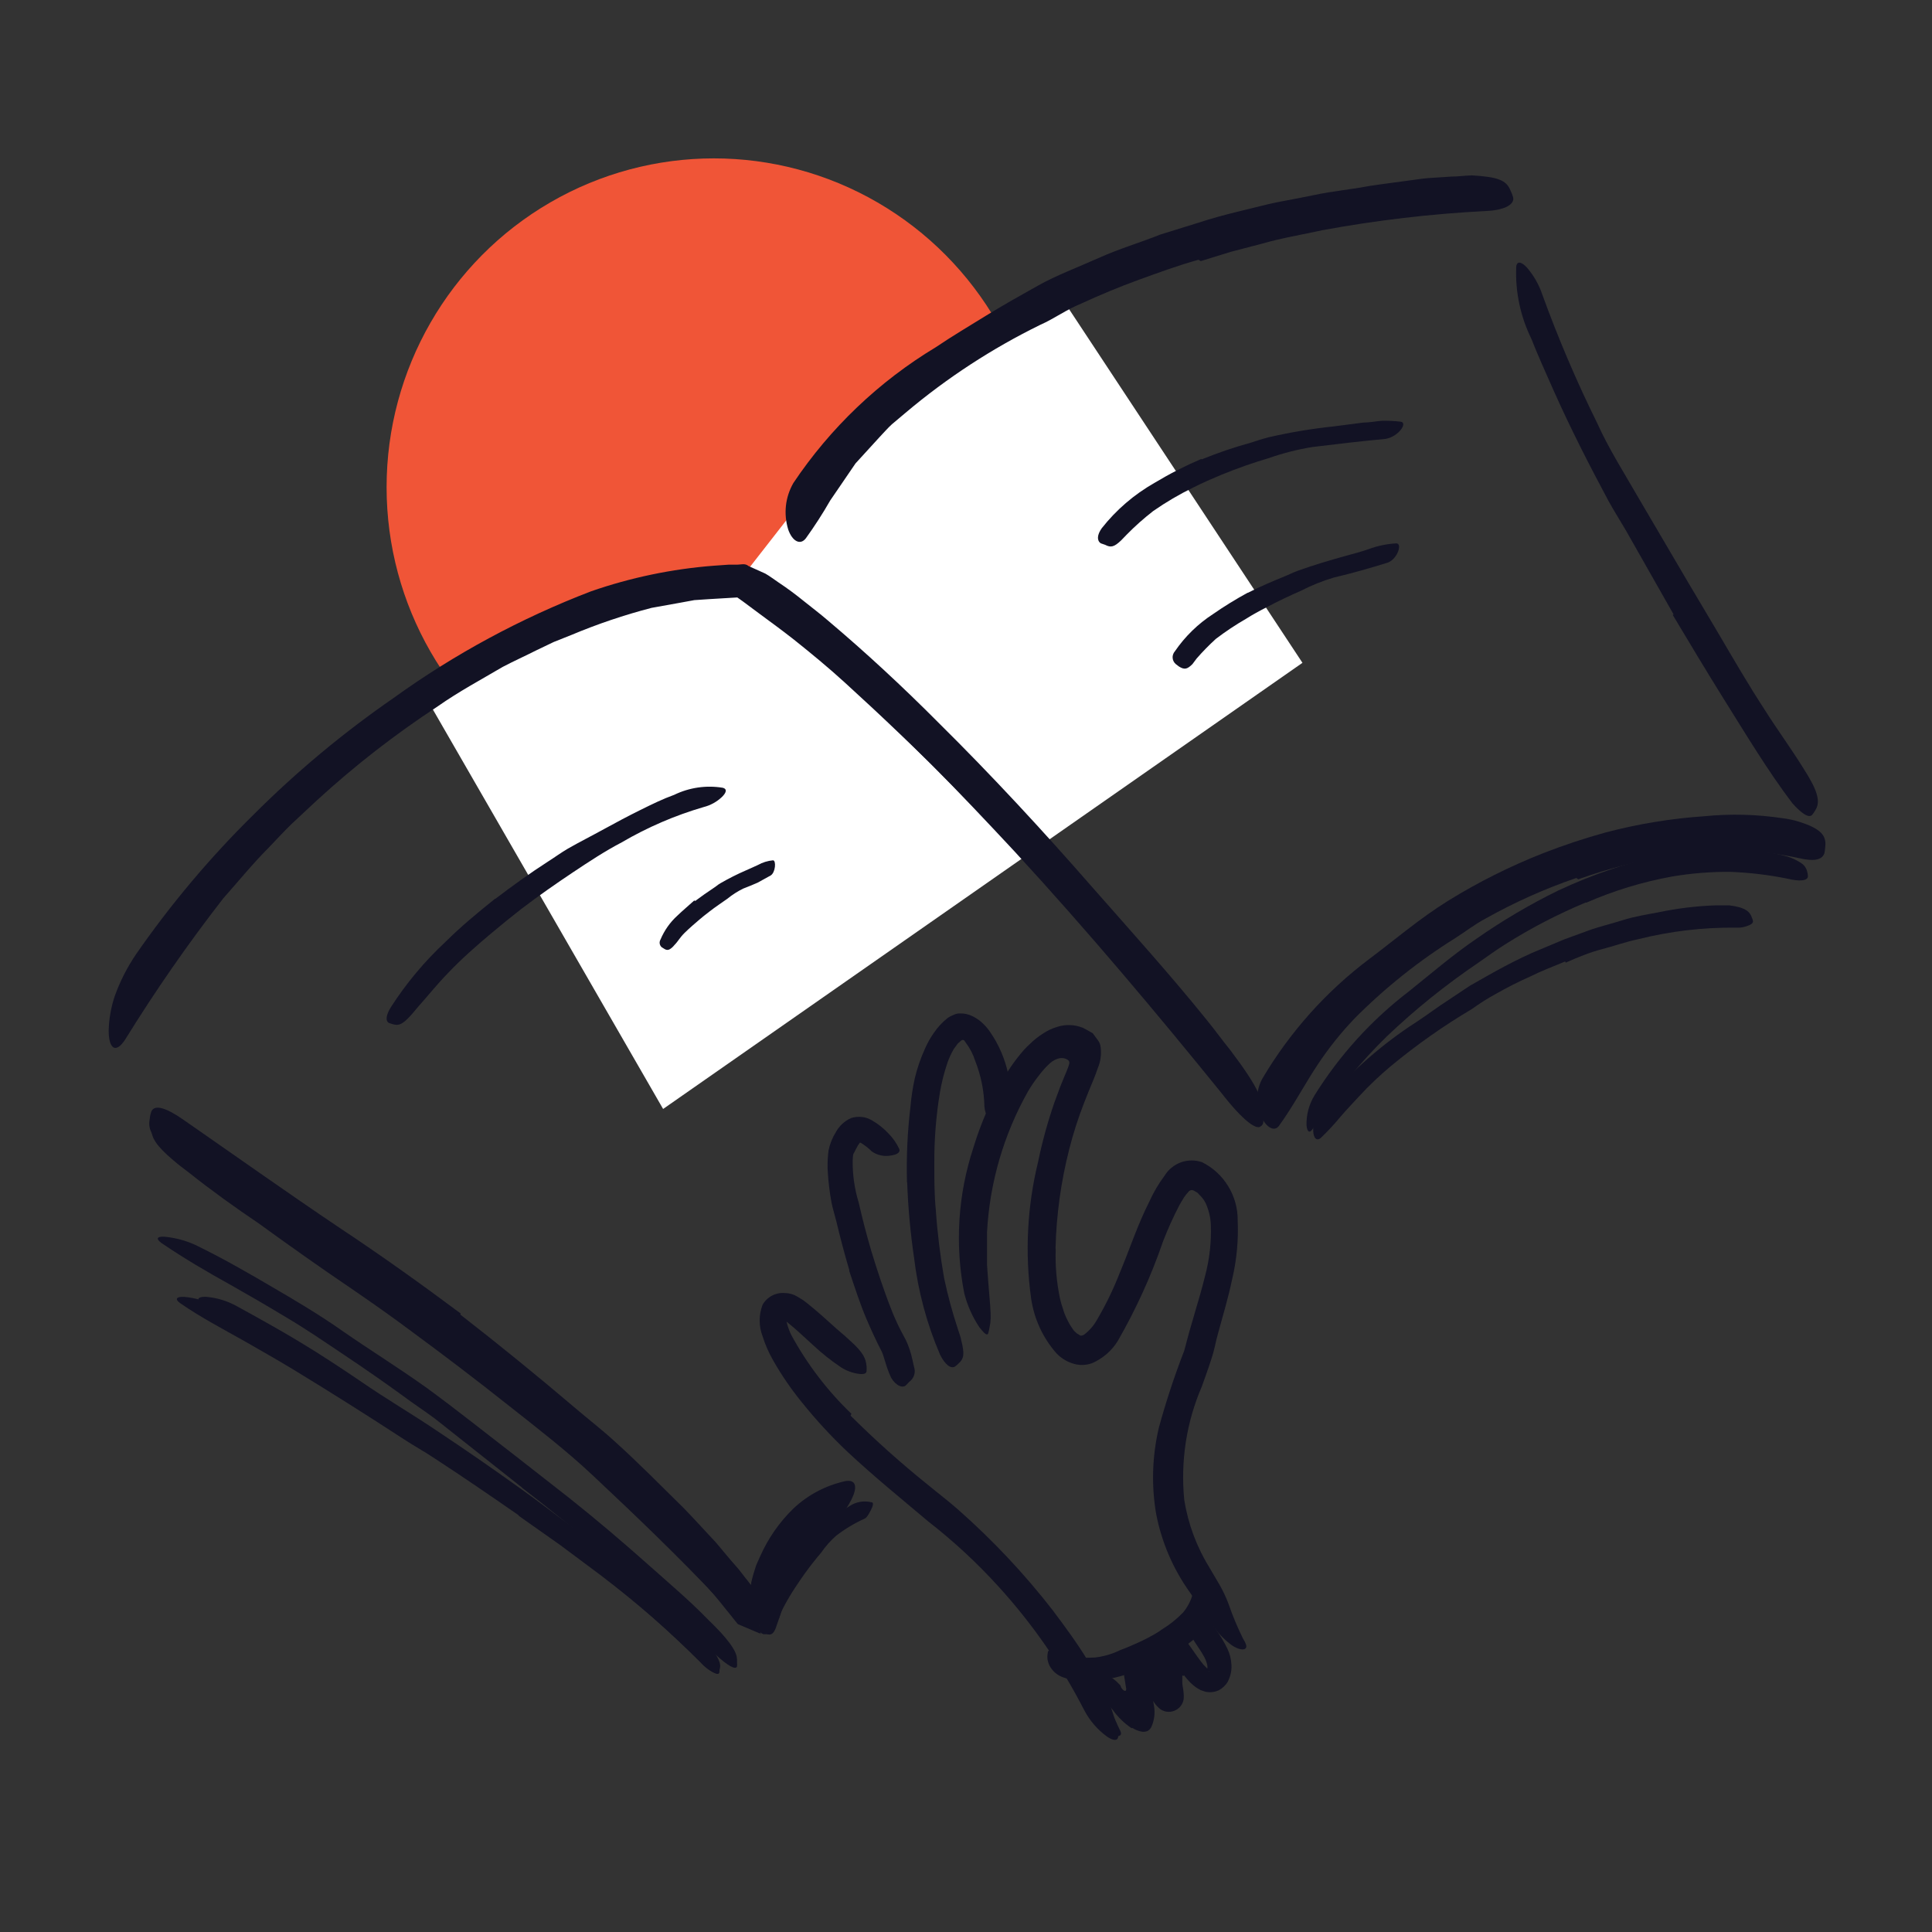 <svg width="40" height="40" viewBox="0 0 40 40" fill="none" xmlns="http://www.w3.org/2000/svg">
<rect x="0" y="0" width="40" height="40" fill="#333333" stroke="none"/>
<ellipse cx="14.78" cy="10.087" rx="6.776" ry="6.808" fill="#F05537"/>
<path d="M10.422 13.364L8.781 14.375L13.729 22.96L26.966 13.723L21.921 6.078L18.173 8.521L16.804 10.1L15.309 12.017L13.729 12.248L12.191 12.691L10.422 13.364Z" fill="white"/>
<path d="M17.5 14.1C16.913 13.544 16.286 13.032 15.625 12.566C15.549 12.512 15.47 12.463 15.387 12.419C15.281 12.366 15.322 12.369 15.275 12.369L14.688 12.404L14.375 12.425L14.081 12.479L13.491 12.585C12.924 12.732 12.368 12.92 11.828 13.147L11.466 13.291L11.113 13.46C10.878 13.579 10.641 13.685 10.409 13.807C9.959 14.072 9.497 14.319 9.066 14.622C8.181 15.202 7.345 15.852 6.566 16.566L6.05 17.047C5.881 17.21 5.722 17.385 5.559 17.554C5.228 17.885 4.934 18.25 4.622 18.6C3.894 19.536 3.217 20.51 2.594 21.519C2.391 21.832 2.25 21.704 2.25 21.338C2.256 21.096 2.298 20.855 2.375 20.625C2.484 20.321 2.631 20.031 2.812 19.763C3.53 18.727 4.343 17.76 5.241 16.875C6.135 15.98 7.109 15.169 8.15 14.45C9.412 13.54 10.787 12.798 12.241 12.241C13.058 11.958 13.909 11.78 14.772 11.713L15.084 11.691H15.262C15.334 11.691 15.428 11.657 15.497 11.719L15.844 11.875C15.944 11.932 16.025 11.997 16.116 12.057C16.3 12.179 16.472 12.307 16.637 12.441C16.803 12.575 16.975 12.704 17.134 12.841C17.931 13.513 18.697 14.225 19.422 14.954C20.538 16.057 21.609 17.216 22.634 18.391C23.431 19.297 24.228 20.179 24.981 21.113C25.147 21.316 25.294 21.522 25.469 21.738C26.066 22.525 26.184 22.829 26.15 23.104C26.147 23.167 26.137 23.23 26.122 23.291C26.05 23.45 25.722 23.188 25.288 22.629C23.959 20.988 22.528 19.282 21.006 17.629C19.875 16.413 18.716 15.21 17.481 14.104L17.5 14.1Z" fill="#121224"/>
<path d="M24.813 5.378C24.394 5.494 23.988 5.644 23.582 5.791C23.176 5.938 22.782 6.103 22.379 6.288C22.085 6.406 21.823 6.6 21.538 6.725C20.538 7.215 19.602 7.826 18.751 8.544L18.466 8.784C18.376 8.866 18.297 8.959 18.21 9.05L17.713 9.594L17.188 10.363C17.034 10.632 16.866 10.892 16.685 11.144C16.566 11.3 16.401 11.2 16.319 10.963C16.27 10.803 16.254 10.636 16.272 10.47C16.29 10.305 16.343 10.145 16.426 10C17.191 8.858 18.198 7.897 19.376 7.188C19.713 6.959 20.069 6.75 20.422 6.531C20.776 6.313 21.141 6.109 21.504 5.906C21.866 5.703 22.329 5.528 22.754 5.338C23.179 5.147 23.601 5.025 24.023 4.856L24.819 4.609C25.082 4.522 25.351 4.45 25.619 4.384L26.244 4.231C26.451 4.181 26.657 4.147 26.869 4.106C27.082 4.066 27.282 4.019 27.494 3.984L28.119 3.891C28.432 3.831 28.76 3.794 29.079 3.75C29.238 3.731 29.391 3.703 29.56 3.688L30.047 3.656C30.191 3.656 30.332 3.634 30.476 3.631C31.016 3.663 31.188 3.731 31.273 3.944C31.296 3.99 31.315 4.038 31.329 4.088C31.357 4.244 31.132 4.353 30.763 4.369C29.628 4.427 28.497 4.56 27.379 4.766C26.957 4.859 26.529 4.928 26.11 5.05L25.485 5.213L24.86 5.406L24.813 5.378Z" fill="#121224"/>
<path d="M34.65 12.721L33.669 10.993C33.547 10.784 33.416 10.578 33.3 10.368C32.897 9.615 32.507 8.853 32.157 8.065C32.004 7.718 31.844 7.368 31.704 7.012C31.481 6.556 31.373 6.053 31.391 5.546C31.391 5.384 31.51 5.421 31.619 5.546C31.758 5.709 31.864 5.897 31.932 6.099C32.26 7.003 32.637 7.888 33.063 8.749C33.304 9.287 33.635 9.806 33.935 10.328L34.944 12.046L35.569 13.099C35.882 13.631 36.194 14.171 36.535 14.693C36.791 15.099 37.072 15.481 37.325 15.887C37.382 15.981 37.438 16.065 37.488 16.159C37.682 16.506 37.657 16.665 37.579 16.784C37.561 16.814 37.541 16.844 37.519 16.871C37.447 16.946 37.297 16.84 37.107 16.628C36.6 15.959 36.147 15.203 35.669 14.44C35.319 13.877 34.975 13.306 34.632 12.731L34.65 12.721Z" fill="#121224"/>
<path d="M32.637 18.177C31.988 18.399 31.361 18.679 30.762 19.015C30.537 19.134 30.337 19.29 30.137 19.418C29.376 19.892 28.673 20.453 28.041 21.09C27.764 21.38 27.513 21.694 27.291 22.027C27.009 22.449 26.778 22.899 26.478 23.312C26.381 23.44 26.215 23.337 26.116 23.127C26.054 23.001 26.024 22.863 26.029 22.723C26.033 22.583 26.071 22.446 26.14 22.324C26.709 21.363 27.46 20.523 28.353 19.852C28.881 19.455 29.403 19.009 29.978 18.652C30.606 18.263 31.268 17.932 31.956 17.662C32.38 17.497 32.811 17.354 33.25 17.233C33.917 17.058 34.599 16.946 35.287 16.899C35.825 16.846 36.368 16.859 36.903 16.94C37.025 16.954 37.145 16.98 37.262 17.018C37.706 17.159 37.812 17.305 37.791 17.521C37.788 17.57 37.781 17.619 37.772 17.668C37.715 17.821 37.519 17.83 37.253 17.768C36.402 17.582 35.524 17.561 34.666 17.705C33.987 17.805 33.32 17.973 32.675 18.205L32.637 18.177Z" fill="#121224"/>
<path d="M32.831 18.685C32.254 18.926 31.698 19.214 31.169 19.548C30.975 19.669 30.791 19.804 30.603 19.935C29.931 20.39 29.297 20.9 28.71 21.46C28.452 21.712 28.208 21.977 27.978 22.254C27.689 22.602 27.425 22.971 27.188 23.357C27.119 23.476 27.063 23.441 27.05 23.298C27.044 23.077 27.103 22.86 27.219 22.673C27.735 21.845 28.395 21.118 29.169 20.526C29.622 20.163 30.078 19.77 30.569 19.435C31.106 19.06 31.671 18.726 32.26 18.438C32.625 18.267 32.999 18.116 33.382 17.988C33.961 17.793 34.562 17.668 35.172 17.616C35.645 17.566 36.121 17.576 36.591 17.648C36.696 17.66 36.801 17.679 36.903 17.707C37.042 17.736 37.173 17.791 37.291 17.869C37.355 17.91 37.4 17.974 37.416 18.048C37.425 18.078 37.431 18.11 37.431 18.141C37.431 18.238 37.257 18.254 37.003 18.191C36.616 18.113 36.223 18.066 35.828 18.051C35.422 18.047 35.017 18.08 34.616 18.148C34.006 18.259 33.412 18.44 32.844 18.688L32.831 18.685Z" fill="#121224"/>
<path d="M32.406 19.906C32.162 20.009 31.916 20.1 31.678 20.219C31.436 20.326 31.199 20.447 30.969 20.578C30.8 20.669 30.637 20.775 30.475 20.89C29.885 21.24 29.324 21.635 28.797 22.072C28.565 22.266 28.345 22.474 28.14 22.697C28.009 22.84 27.875 22.978 27.75 23.125C27.626 23.275 27.493 23.418 27.353 23.553C27.175 23.722 27.087 23.265 27.372 22.89C27.896 22.26 28.507 21.708 29.187 21.25C29.394 21.119 29.597 20.972 29.812 20.822L30.437 20.406C30.675 20.272 30.916 20.131 31.159 20.003C31.403 19.875 31.65 19.753 31.906 19.65L32.375 19.453L32.853 19.278C33.094 19.187 33.347 19.131 33.59 19.053C33.834 18.975 34.094 18.934 34.344 18.887C34.734 18.805 35.132 18.757 35.531 18.744C35.622 18.744 35.709 18.744 35.8 18.744C36.137 18.784 36.231 18.878 36.269 18.994C36.281 19.018 36.289 19.045 36.294 19.072C36.294 19.109 36.266 19.137 36.2 19.162C36.117 19.197 36.027 19.212 35.937 19.206C35.258 19.199 34.581 19.279 33.922 19.444C33.666 19.497 33.416 19.587 33.162 19.653C32.909 19.719 32.659 19.822 32.416 19.931L32.406 19.906Z" fill="#121224"/>
<path d="M9.528 27.215C10.332 27.84 11.119 28.48 11.888 29.134C12.169 29.375 12.463 29.6 12.735 29.85C13.219 30.287 13.672 30.747 14.144 31.212C14.372 31.444 14.591 31.691 14.816 31.928L15.128 32.3L15.281 32.475L15.35 32.562L15.403 32.631L15.522 32.781C15.522 32.781 15.541 32.809 15.553 32.812V32.766L15.575 32.675C15.591 32.612 15.61 32.55 15.628 32.494L15.656 32.406L15.738 32.222C15.902 31.852 16.135 31.516 16.425 31.234C16.724 30.951 17.095 30.755 17.497 30.666C17.75 30.619 17.744 30.822 17.625 31.053C17.482 31.326 17.29 31.571 17.059 31.775C16.77 32.027 16.542 32.341 16.391 32.694C16.391 32.694 16.36 32.769 16.338 32.822C16.316 32.875 16.297 32.928 16.278 32.987C16.241 33.097 16.209 33.215 16.178 33.334L16.128 33.512C16.095 33.535 16.061 33.554 16.025 33.572L15.847 33.594H15.731H15.703C15.703 33.547 15.788 34.016 15.747 33.816H15.725L15.634 33.778L15.275 33.625C15.097 33.406 14.931 33.191 14.747 32.975L14.472 32.662C14.297 32.444 14.106 32.237 13.922 32.037C13.301 31.371 12.638 30.744 11.938 30.162C11.181 29.503 10.403 28.859 9.61 28.241C9.119 27.859 8.628 27.481 8.122 27.119C7.366 26.566 6.575 26.041 5.803 25.5C5.2 25.081 4.594 24.694 4.006 24.25C3.878 24.156 3.747 24.066 3.622 23.962C3.156 23.578 3.053 23.397 3.1 23.166C3.105 23.112 3.116 23.059 3.135 23.009C3.203 22.859 3.447 22.937 3.803 23.187C4.831 23.9 5.938 24.687 7.041 25.428C7.875 25.981 8.725 26.587 9.541 27.197L9.528 27.215Z" fill="#121224"/>
<path d="M16.266 32.469C16.381 32.319 16.5 32.157 16.622 32.026C16.666 31.973 16.703 31.916 16.75 31.863C16.921 31.683 17.107 31.519 17.306 31.373C17.397 31.31 17.488 31.241 17.588 31.182C17.654 31.137 17.73 31.108 17.809 31.094C17.888 31.081 17.969 31.084 18.047 31.104C18.097 31.104 18.069 31.195 18.028 31.27C17.988 31.345 17.95 31.419 17.903 31.441C17.693 31.536 17.495 31.654 17.313 31.794C17.194 31.899 17.089 32.017 17 32.148C16.884 32.282 16.772 32.426 16.666 32.573C16.6 32.663 16.538 32.757 16.475 32.851C16.381 32.992 16.294 33.138 16.216 33.288C16.156 33.407 16.125 33.535 16.078 33.657C16.07 33.684 16.061 33.71 16.05 33.735C16.003 33.832 15.966 33.854 15.872 33.835H15.809C15.775 33.825 15.745 33.802 15.727 33.77C15.709 33.739 15.704 33.702 15.713 33.666C15.752 33.416 15.838 33.176 15.966 32.957C16.059 32.794 16.166 32.645 16.278 32.479L16.266 32.469Z" fill="#121224"/>
<path d="M10.806 30.797L9.009 29.375C8.787 29.209 8.559 29.062 8.334 28.893C7.94 28.606 7.537 28.328 7.131 28.056C6.725 27.784 6.321 27.506 5.9 27.259C5.528 27.034 5.15 26.815 4.775 26.603C4.29 26.334 3.809 26.053 3.35 25.74C3.209 25.64 3.259 25.593 3.418 25.606C3.67 25.631 3.916 25.704 4.14 25.822C4.653 26.075 5.146 26.359 5.637 26.647C6.128 26.934 6.621 27.225 7.09 27.556C7.653 27.947 8.262 28.325 8.834 28.734C9.459 29.19 10.059 29.672 10.668 30.14L11.79 31.018C12.353 31.465 12.903 31.934 13.437 32.409C13.853 32.781 14.271 33.131 14.656 33.528C14.743 33.612 14.828 33.697 14.912 33.787C15.225 34.131 15.268 34.269 15.259 34.412C15.262 34.442 15.262 34.473 15.259 34.503C15.231 34.581 15.062 34.484 14.821 34.262C14.1 33.609 13.374 32.909 12.593 32.247C12.012 31.753 11.417 31.272 10.809 30.803L10.806 30.797Z" fill="#121224"/>
<path d="M10.738 31.372C10.166 30.975 9.591 30.581 9.007 30.2C8.797 30.059 8.575 29.937 8.36 29.797C7.61 29.307 6.851 28.829 6.085 28.362C5.744 28.156 5.397 27.959 5.053 27.762C4.61 27.512 4.16 27.278 3.735 26.984C3.603 26.89 3.663 26.843 3.813 26.85C4.045 26.87 4.27 26.937 4.475 27.047C4.935 27.287 5.394 27.531 5.844 27.79C6.294 28.05 6.738 28.328 7.178 28.615C7.7 28.959 8.272 29.275 8.813 29.618C9.41 30 10 30.387 10.582 30.787C10.941 31.028 11.291 31.287 11.647 31.537C12.178 31.922 12.707 32.325 13.21 32.737C13.413 32.887 13.6 33.05 13.797 33.215L14.091 33.459L14.363 33.725L14.603 33.962C14.866 34.3 14.916 34.437 14.888 34.559C14.89 34.585 14.89 34.611 14.888 34.637C14.863 34.697 14.691 34.609 14.5 34.397C13.85 33.761 13.161 33.166 12.438 32.615L11.6 31.99L10.741 31.384L10.738 31.372Z" fill="#121224"/>
<path d="M24.878 9.512C25.211 9.376 25.551 9.26 25.897 9.165C26.019 9.124 26.144 9.084 26.272 9.052C26.717 8.95 27.168 8.874 27.622 8.827L28.225 8.749C28.353 8.749 28.482 8.721 28.61 8.712C28.739 8.709 28.869 8.715 28.997 8.73C29.157 8.749 28.953 9.043 28.685 9.087C28.178 9.134 27.681 9.193 27.172 9.255C26.863 9.305 26.558 9.383 26.263 9.487C25.932 9.584 25.606 9.699 25.288 9.83C25.091 9.912 24.897 9.996 24.706 10.093C24.417 10.234 24.139 10.397 23.875 10.581C23.681 10.732 23.497 10.895 23.325 11.071L23.213 11.187C23.069 11.324 23 11.343 22.881 11.28L22.791 11.249C22.706 11.193 22.713 11.074 22.81 10.937C23.109 10.557 23.48 10.238 23.9 9.999C24.212 9.811 24.537 9.645 24.872 9.502L24.878 9.512Z" fill="#121224"/>
<path d="M25.838 12.272C26.084 12.147 26.341 12.037 26.594 11.934C26.688 11.897 26.775 11.85 26.872 11.816C27.203 11.697 27.544 11.597 27.881 11.503C28.031 11.463 28.194 11.419 28.328 11.372C28.515 11.302 28.711 11.26 28.91 11.25C29.035 11.25 28.941 11.562 28.738 11.647C28.366 11.762 27.994 11.869 27.61 11.959C27.379 12.028 27.155 12.118 26.941 12.228C26.7 12.334 26.459 12.447 26.225 12.572C26.078 12.647 25.934 12.725 25.797 12.812C25.58 12.937 25.371 13.076 25.172 13.228C25.032 13.356 24.899 13.491 24.775 13.634L24.688 13.75C24.578 13.859 24.522 13.869 24.41 13.8L24.344 13.75C24.325 13.734 24.309 13.714 24.298 13.692C24.286 13.67 24.28 13.646 24.278 13.621C24.276 13.596 24.279 13.572 24.288 13.548C24.296 13.524 24.308 13.503 24.325 13.484C24.535 13.177 24.804 12.915 25.116 12.713C25.346 12.553 25.585 12.406 25.831 12.272H25.838Z" fill="#121224"/>
<path d="M10.256 18.609C10.609 18.34 10.972 18.078 11.347 17.837C11.484 17.75 11.616 17.653 11.756 17.571C12.006 17.428 12.262 17.3 12.506 17.165C12.75 17.031 13.003 16.896 13.262 16.768C13.522 16.64 13.719 16.543 13.959 16.456C14.27 16.305 14.619 16.254 14.959 16.309C15.069 16.334 15.031 16.421 14.941 16.506C14.836 16.604 14.708 16.674 14.569 16.709C13.975 16.882 13.405 17.128 12.872 17.44C12.525 17.621 12.184 17.846 11.856 18.065C11.528 18.284 11.141 18.553 10.794 18.818C10.585 18.981 10.377 19.15 10.169 19.325C9.856 19.587 9.544 19.862 9.269 20.153C9.05 20.378 8.856 20.621 8.644 20.859C8.6 20.909 8.559 20.965 8.512 21.015C8.341 21.203 8.262 21.243 8.137 21.206C8.11 21.199 8.083 21.191 8.056 21.181C7.975 21.14 7.991 21.015 8.094 20.85C8.414 20.353 8.795 19.898 9.228 19.496C9.541 19.184 9.894 18.893 10.244 18.612L10.256 18.609Z" fill="#121224"/>
<path d="M21.857 25.875C21.846 26.21 21.876 26.546 21.944 26.875C21.961 26.953 21.983 27.03 22.01 27.106C22.031 27.179 22.059 27.25 22.094 27.318C22.124 27.384 22.161 27.447 22.204 27.506L22.229 27.543L22.25 27.565C22.272 27.584 22.294 27.612 22.313 27.618C22.332 27.625 22.363 27.656 22.382 27.653C22.401 27.649 22.41 27.653 22.447 27.631C22.558 27.546 22.649 27.44 22.716 27.318C22.892 27.018 23.045 26.705 23.172 26.381C23.379 25.893 23.541 25.381 23.797 24.875C23.882 24.686 23.987 24.508 24.11 24.343C24.188 24.215 24.308 24.117 24.449 24.065C24.591 24.014 24.746 24.013 24.888 24.062C25.111 24.174 25.299 24.346 25.429 24.56C25.559 24.773 25.628 25.018 25.625 25.268C25.643 25.674 25.605 26.079 25.513 26.474C25.432 26.859 25.322 27.231 25.222 27.593C25.197 27.684 25.175 27.768 25.157 27.856C25.138 27.943 25.107 28.059 25.076 28.149C25.016 28.34 24.947 28.521 24.885 28.7C24.564 29.441 24.439 30.252 24.519 31.056C24.599 31.555 24.778 32.033 25.044 32.462L25.25 32.812C25.322 32.938 25.384 33.07 25.435 33.206C25.518 33.447 25.616 33.683 25.729 33.912C25.8 34.034 25.822 34.09 25.788 34.128C25.754 34.165 25.651 34.159 25.51 34.068C25.337 33.941 25.189 33.783 25.072 33.603C25 33.499 24.932 33.387 24.86 33.29C24.826 33.234 24.791 33.187 24.757 33.14C24.722 33.093 24.682 33.04 24.635 32.968C24.286 32.481 24.047 31.923 23.935 31.334C23.835 30.742 23.856 30.137 23.994 29.553C24.141 29.017 24.315 28.489 24.516 27.971C24.535 27.909 24.547 27.856 24.563 27.796L24.619 27.587L24.735 27.187C24.813 26.928 24.888 26.668 24.951 26.412C25.042 26.069 25.082 25.714 25.069 25.359C25.063 25.202 25.025 25.048 24.96 24.906C24.93 24.846 24.89 24.792 24.841 24.746C24.816 24.724 24.8 24.693 24.769 24.681L24.722 24.653C24.702 24.641 24.678 24.637 24.656 24.642C24.633 24.648 24.613 24.661 24.601 24.681C24.57 24.714 24.542 24.75 24.516 24.787C24.485 24.84 24.451 24.89 24.419 24.95C24.292 25.194 24.178 25.446 24.079 25.703C23.833 26.419 23.519 27.109 23.141 27.765C23.016 27.966 22.833 28.125 22.616 28.221C22.477 28.273 22.324 28.273 22.185 28.221C22.066 28.179 21.959 28.11 21.872 28.018C21.589 27.697 21.407 27.299 21.347 26.875C21.218 25.936 21.267 24.982 21.491 24.062C21.578 23.638 21.693 23.221 21.835 22.812C21.872 22.712 21.91 22.612 21.951 22.5L22.044 22.271C22.066 22.218 22.091 22.165 22.11 22.109C22.129 22.053 22.166 21.981 22.11 21.946C21.972 21.849 21.797 21.946 21.701 22.049C21.669 22.078 21.64 22.108 21.613 22.14C21.571 22.187 21.531 22.236 21.494 22.287C21.416 22.386 21.346 22.491 21.282 22.599C20.779 23.493 20.489 24.491 20.435 25.515C20.435 25.74 20.435 25.956 20.435 26.178C20.488 26.993 20.541 27.246 20.491 27.459C20.484 27.509 20.473 27.558 20.46 27.606C20.435 27.662 20.375 27.606 20.276 27.478C20.132 27.262 20.026 27.023 19.963 26.771C19.768 25.771 19.832 24.737 20.151 23.768C20.302 23.266 20.511 22.784 20.776 22.331C20.843 22.213 20.917 22.1 20.997 21.99C21.041 21.934 21.079 21.878 21.125 21.825L21.197 21.74C21.235 21.698 21.274 21.659 21.316 21.621C21.4 21.537 21.493 21.462 21.594 21.399C21.683 21.339 21.779 21.293 21.882 21.262C22.058 21.204 22.25 21.21 22.422 21.281C22.491 21.315 22.557 21.353 22.625 21.393C22.707 21.515 22.776 21.562 22.788 21.684C22.806 21.827 22.787 21.973 22.732 22.106C22.679 22.262 22.601 22.45 22.544 22.584L22.447 22.828C22.323 23.146 22.218 23.471 22.135 23.803C21.966 24.467 21.872 25.148 21.854 25.834L21.857 25.875Z" fill="#121224"/>
<path d="M18.778 24.475C18.764 23.953 18.788 23.431 18.85 22.913C18.867 22.718 18.897 22.523 18.938 22.332C18.989 22.117 19.061 21.907 19.153 21.707C19.201 21.597 19.259 21.492 19.328 21.394C19.407 21.276 19.502 21.171 19.613 21.082C19.65 21.054 19.691 21.032 19.735 21.016C19.776 20.994 19.822 20.982 19.869 20.982C19.962 20.979 20.054 20.999 20.138 21.041C20.219 21.081 20.293 21.133 20.357 21.197C20.409 21.247 20.457 21.303 20.497 21.363C20.681 21.628 20.81 21.928 20.875 22.244C20.982 22.63 20.975 23.037 20.857 23.419C20.819 23.535 20.716 23.494 20.613 23.382C20.554 23.319 20.506 23.247 20.469 23.169C20.417 23.09 20.387 22.998 20.381 22.904C20.374 22.582 20.309 22.265 20.191 21.966C20.149 21.832 20.084 21.707 20 21.594C19.975 21.563 19.982 21.566 19.975 21.56C19.972 21.551 19.967 21.544 19.96 21.538C19.951 21.533 19.942 21.531 19.933 21.531C19.924 21.531 19.915 21.533 19.907 21.538C19.907 21.538 19.863 21.575 19.831 21.604L19.747 21.719C19.696 21.806 19.653 21.899 19.619 21.994C19.549 22.198 19.496 22.407 19.46 22.619C19.378 23.113 19.34 23.613 19.344 24.113C19.344 24.425 19.344 24.738 19.375 25.05C19.407 25.524 19.465 25.995 19.547 26.463C19.622 26.818 19.717 27.169 19.831 27.513C19.853 27.588 19.885 27.663 19.9 27.741C19.972 28.029 19.96 28.128 19.85 28.225C19.827 28.249 19.802 28.271 19.775 28.291C19.685 28.347 19.566 28.253 19.463 28.047C19.189 27.409 19.008 26.734 18.925 26.044C18.849 25.526 18.801 25.005 18.782 24.482L18.778 24.475Z" fill="#121224"/>
<path d="M17.585 26.299C17.485 25.962 17.395 25.621 17.313 25.277C17.282 25.152 17.241 25.027 17.216 24.899C17.173 24.669 17.146 24.436 17.135 24.203C17.131 24.075 17.137 23.948 17.154 23.821C17.181 23.685 17.233 23.555 17.307 23.437C17.377 23.309 17.487 23.208 17.619 23.149C17.69 23.126 17.765 23.117 17.838 23.125C17.912 23.132 17.984 23.156 18.048 23.193C18.178 23.267 18.296 23.361 18.398 23.471C18.488 23.562 18.562 23.668 18.616 23.784C18.651 23.859 18.566 23.909 18.441 23.924C18.374 23.937 18.305 23.936 18.238 23.921C18.171 23.907 18.107 23.879 18.051 23.84C17.981 23.771 17.903 23.71 17.82 23.659C17.82 23.659 17.82 23.659 17.801 23.659C17.774 23.694 17.751 23.731 17.732 23.771C17.701 23.821 17.701 23.84 17.679 23.871C17.657 23.902 17.657 23.965 17.654 24.021C17.649 24.319 17.692 24.615 17.779 24.899C17.854 25.231 17.941 25.565 18.038 25.896C18.101 26.099 18.163 26.302 18.232 26.503C18.341 26.815 18.448 27.128 18.579 27.402C18.632 27.521 18.688 27.615 18.754 27.743C18.814 27.87 18.859 28.003 18.888 28.14L18.923 28.296C18.943 28.352 18.944 28.412 18.927 28.469C18.909 28.525 18.874 28.574 18.826 28.609L18.763 28.674C18.701 28.746 18.557 28.703 18.451 28.527C18.329 28.271 18.307 28.059 18.232 27.937C18.135 27.749 18.029 27.518 17.941 27.312C17.807 26.999 17.695 26.649 17.582 26.312L17.585 26.299Z" fill="#121224"/>
<path d="M17.61 29.309C18.118 29.815 18.654 30.294 19.213 30.743C19.419 30.915 19.635 31.075 19.838 31.256C20.554 31.887 21.209 32.584 21.794 33.337C22.05 33.678 22.303 34.021 22.522 34.381C22.826 34.837 23.038 35.347 23.147 35.884C23.178 36.053 23.069 36.056 22.922 35.956C22.723 35.812 22.561 35.624 22.447 35.406C21.97 34.475 21.371 33.613 20.666 32.84C20.224 32.354 19.741 31.907 19.222 31.503C18.666 31.034 18.088 30.565 17.544 30.056C17.209 29.739 16.896 29.399 16.607 29.04C16.383 28.766 16.182 28.473 16.007 28.165C15.916 28.007 15.843 27.839 15.788 27.665C15.708 27.456 15.708 27.224 15.788 27.015C15.833 26.934 15.901 26.868 15.983 26.825C16.065 26.782 16.158 26.763 16.25 26.771C16.342 26.772 16.432 26.798 16.51 26.846L16.632 26.921L16.722 26.99C16.941 27.165 17.128 27.34 17.325 27.515C17.41 27.59 17.497 27.659 17.578 27.737C17.891 28.012 17.925 28.137 17.941 28.284C17.944 28.317 17.944 28.351 17.941 28.384C17.941 28.434 17.894 28.456 17.794 28.446C17.658 28.43 17.528 28.383 17.413 28.309C17.209 28.173 17.017 28.02 16.838 27.853C16.663 27.696 16.479 27.518 16.325 27.396C16.282 27.359 16.288 27.368 16.285 27.368C16.282 27.368 16.285 27.368 16.285 27.368C16.307 27.459 16.339 27.547 16.378 27.631C16.707 28.239 17.129 28.793 17.628 29.271L17.61 29.309Z" fill="#121224"/>
<path d="M14.394 18.653C14.519 18.559 14.644 18.472 14.776 18.384C14.822 18.356 14.863 18.316 14.913 18.288C15.086 18.188 15.264 18.098 15.447 18.019C15.532 17.984 15.61 17.944 15.691 17.909C15.787 17.855 15.894 17.822 16.004 17.812C16.073 17.812 16.057 18.062 15.957 18.125L15.685 18.275C15.588 18.316 15.491 18.359 15.388 18.397C15.27 18.455 15.159 18.526 15.057 18.609C14.938 18.694 14.813 18.775 14.697 18.866C14.582 18.956 14.551 18.978 14.482 19.038C14.413 19.097 14.269 19.219 14.169 19.319C14.069 19.419 14.038 19.491 13.963 19.566C13.948 19.585 13.931 19.603 13.913 19.619C13.844 19.678 13.807 19.681 13.741 19.637L13.697 19.609C13.676 19.589 13.662 19.562 13.658 19.534C13.654 19.505 13.661 19.475 13.676 19.45C13.755 19.262 13.874 19.093 14.026 18.956C14.135 18.85 14.254 18.753 14.373 18.644L14.394 18.653Z" fill="#121224"/>
<path d="M22.032 18.681C21.491 18.081 20.938 17.499 20.373 16.915L19.748 16.29C19.014 15.552 18.263 14.834 17.494 14.134C17.151 13.821 16.794 13.527 16.438 13.243C16.207 13.062 15.97 12.887 15.735 12.715C15.501 12.543 15.266 12.356 15.038 12.221C14.973 12.184 14.963 12.162 14.96 12.127C14.957 12.093 15.01 12.052 15.107 12.049C15.391 12.053 15.667 12.141 15.901 12.302C16.887 13.022 17.814 13.819 18.673 14.687C19.188 15.202 19.757 15.706 20.285 16.231C20.869 16.806 21.438 17.396 21.998 17.996C22.341 18.365 22.681 18.738 23.016 19.115C23.526 19.684 24.02 20.271 24.507 20.852C24.885 21.293 25.27 21.727 25.626 22.187C25.707 22.29 25.785 22.387 25.863 22.499C26.148 22.89 26.176 23.052 26.157 23.193C26.157 23.224 26.157 23.265 26.135 23.287C26.095 23.368 25.926 23.246 25.691 22.974C25.023 22.19 24.348 21.34 23.638 20.512C23.113 19.887 22.576 19.281 22.023 18.681H22.032Z" fill="#121224"/>
<path d="M8.341 26.905C9.016 27.399 9.688 27.905 10.335 28.437C10.572 28.624 10.816 28.805 11.053 28.999C11.887 29.68 12.69 30.392 13.463 31.134C13.803 31.465 14.16 31.787 14.491 32.124C14.932 32.545 15.337 33.003 15.7 33.493C15.813 33.649 15.725 33.684 15.553 33.621C15.3 33.504 15.074 33.335 14.891 33.124C14.056 32.237 13.175 31.393 12.269 30.543C11.732 30.037 11.119 29.565 10.522 29.093C9.868 28.574 9.204 28.068 8.532 27.574C8.116 27.262 7.7 26.971 7.282 26.684C6.635 26.246 5.991 25.79 5.363 25.334C4.866 24.999 4.375 24.646 3.907 24.274C3.803 24.193 3.697 24.118 3.594 24.027C3.222 23.715 3.144 23.552 3.135 23.402C3.132 23.369 3.132 23.336 3.135 23.302C3.153 23.218 3.341 23.302 3.632 23.515C4.475 24.14 5.36 24.815 6.278 25.452C6.957 25.93 7.657 26.39 8.344 26.89L8.341 26.905Z" fill="#121224"/>
<path d="M10.903 31.393C10.359 30.993 9.809 30.599 9.25 30.218C9.047 30.074 8.834 29.949 8.625 29.812C7.909 29.318 7.181 28.837 6.437 28.365C6.109 28.162 5.775 27.959 5.444 27.765C5.019 27.512 4.584 27.274 4.178 26.984C4.05 26.893 4.109 26.846 4.259 26.849C4.485 26.866 4.705 26.933 4.903 27.043C5.347 27.287 5.787 27.53 6.222 27.793C6.656 28.055 7.078 28.334 7.5 28.621C8.003 28.968 8.55 29.287 9.062 29.634C9.635 30.015 10.2 30.405 10.756 30.805C11.103 31.049 11.434 31.309 11.775 31.559C12.287 31.946 12.787 32.349 13.275 32.759C13.472 32.909 13.65 33.071 13.841 33.237C14.039 33.394 14.226 33.565 14.4 33.749L14.628 33.984C14.881 34.315 14.941 34.446 14.897 34.568C14.897 34.596 14.897 34.627 14.878 34.646C14.859 34.665 14.681 34.621 14.497 34.412C13.871 33.789 13.211 33.201 12.522 32.649L11.719 32.024L10.9 31.399L10.903 31.393Z" fill="#121224"/>
<path d="M24.16 34.316C23.957 34.417 23.749 34.506 23.535 34.582C23.457 34.61 23.385 34.651 23.307 34.672C23.024 34.762 22.729 34.804 22.432 34.797C22.286 34.798 22.141 34.774 22.004 34.725C21.9 34.687 21.811 34.616 21.751 34.522C21.721 34.477 21.701 34.425 21.691 34.372C21.681 34.318 21.683 34.263 21.695 34.21C21.695 34.147 21.804 34.166 21.907 34.21C22.01 34.254 22.119 34.269 22.135 34.276C22.151 34.282 22.16 34.276 22.182 34.294C22.22 34.306 22.258 34.313 22.298 34.316C22.424 34.324 22.552 34.324 22.679 34.316C22.856 34.294 23.028 34.244 23.188 34.166C23.376 34.094 23.563 34.013 23.744 33.922C23.854 33.863 23.966 33.804 24.057 33.735C24.217 33.638 24.364 33.52 24.494 33.385C24.581 33.281 24.646 33.161 24.685 33.032C24.684 33.007 24.684 32.982 24.685 32.957C24.707 32.879 24.741 32.879 24.901 32.876H25.01C25.039 32.873 25.068 32.876 25.095 32.886C25.122 32.895 25.146 32.911 25.167 32.931C25.187 32.952 25.203 32.976 25.212 33.003C25.222 33.031 25.226 33.059 25.223 33.088C25.2 33.259 25.143 33.424 25.054 33.573C24.965 33.721 24.847 33.85 24.707 33.95C24.527 34.095 24.334 34.224 24.132 34.335L24.16 34.316Z" fill="#121224"/>
<path d="M24.478 34.688C24.478 34.688 24.478 34.688 24.478 34.706C24.478 34.725 24.478 34.706 24.478 34.731V34.831C24.478 34.9 24.5 34.959 24.506 35.059C24.51 35.101 24.51 35.143 24.506 35.184C24.5 35.209 24.493 35.233 24.484 35.256C24.454 35.324 24.4 35.379 24.333 35.411C24.266 35.443 24.19 35.45 24.118 35.431C24.085 35.422 24.053 35.407 24.024 35.388C23.972 35.346 23.927 35.297 23.89 35.241C23.821 35.129 23.776 35.003 23.759 34.872C23.74 34.775 23.724 34.688 23.703 34.613C23.695 34.584 23.685 34.557 23.671 34.531C23.671 34.506 23.637 34.513 23.671 34.491C23.706 34.469 23.712 34.422 23.715 34.444C23.709 34.47 23.709 34.496 23.715 34.522V34.466V34.45C23.737 34.467 23.761 34.48 23.787 34.491C23.787 34.491 23.787 34.491 23.787 34.522C23.781 34.576 23.781 34.63 23.787 34.684C23.787 34.716 23.787 34.744 23.787 34.785L23.821 34.963C23.846 35.081 23.875 35.2 23.89 35.306C23.919 35.458 23.901 35.615 23.837 35.756C23.82 35.791 23.792 35.819 23.759 35.838C23.724 35.853 23.685 35.858 23.646 35.853C23.576 35.842 23.509 35.816 23.45 35.778H23.424C23.274 35.676 23.143 35.548 23.037 35.4C22.98 35.326 22.92 35.255 22.856 35.188L22.803 35.141C22.814 35.12 22.823 35.098 22.831 35.075C22.849 35.035 22.831 35.016 22.831 35.031C22.852 35.048 22.877 35.061 22.903 35.069C22.953 35.069 22.931 35.069 22.937 35.069C22.935 35.081 22.935 35.094 22.937 35.106C22.933 35.14 22.933 35.173 22.937 35.206C22.952 35.276 22.974 35.344 23.003 35.41C23.065 35.544 23.121 35.691 23.196 35.838C23.24 35.928 23.174 35.966 23.049 35.944C22.96 35.926 22.875 35.889 22.801 35.835C22.727 35.781 22.666 35.712 22.621 35.631C22.556 35.505 22.511 35.369 22.487 35.228C22.472 35.137 22.472 35.044 22.487 34.953C22.5 34.892 22.528 34.835 22.568 34.788C22.607 34.741 22.657 34.706 22.715 34.688C22.746 34.683 22.778 34.683 22.809 34.688H22.875C22.955 34.701 23.029 34.737 23.09 34.791C23.12 34.816 23.148 34.843 23.174 34.872C23.203 34.897 23.193 34.891 23.196 34.897C23.201 34.912 23.208 34.927 23.215 34.941C23.215 34.941 23.243 34.988 23.271 35C23.277 35.005 23.284 35.007 23.292 35.007C23.299 35.007 23.306 35.005 23.312 35C23.319 34.979 23.319 34.956 23.312 34.934L23.284 34.76C23.257 34.618 23.263 34.473 23.303 34.334C23.322 34.279 23.353 34.227 23.393 34.184C23.434 34.14 23.483 34.105 23.537 34.081C23.589 34.06 23.644 34.05 23.7 34.05C23.761 34.049 23.822 34.063 23.878 34.091C23.99 34.153 24.077 34.254 24.121 34.375C24.151 34.456 24.175 34.538 24.193 34.622L24.24 34.841C24.246 34.871 24.253 34.902 24.262 34.931C24.261 34.946 24.261 34.961 24.262 34.975L24.284 35.003L24.265 35.022C24.253 35.036 24.241 35.05 24.231 35.066C24.209 35.103 24.193 35.109 24.187 35.128C24.188 35.139 24.188 35.149 24.187 35.16C24.187 35.131 23.937 35.128 24.006 35.122V35.078L23.971 34.831C23.931 34.631 23.92 34.426 23.937 34.222C23.944 34.064 24.007 33.913 24.115 33.797C24.14 33.778 24.166 33.76 24.193 33.744C24.224 33.725 24.256 33.709 24.271 33.722L24.387 33.766C24.45 33.844 24.515 33.919 24.584 34.006L24.784 34.291C24.815 34.334 24.856 34.391 24.884 34.425C24.905 34.454 24.929 34.481 24.956 34.506C24.975 34.529 24.997 34.549 25.021 34.566H25.037C25.032 34.584 25.032 34.604 25.037 34.622C25.039 34.614 25.039 34.605 25.037 34.597C25.028 34.583 25.013 34.573 24.996 34.569C24.996 34.562 24.996 34.554 24.996 34.547C25 34.524 25 34.501 24.996 34.478C24.983 34.417 24.961 34.358 24.931 34.303C24.865 34.178 24.765 34.05 24.674 33.894C24.627 33.82 24.588 33.74 24.559 33.656C24.536 33.567 24.536 33.474 24.559 33.385C24.572 33.314 24.61 33.25 24.665 33.203C24.694 33.175 24.731 33.158 24.771 33.154C24.811 33.15 24.85 33.16 24.884 33.181C24.914 33.195 24.941 33.213 24.965 33.234C25.031 33.294 24.965 33.466 25.015 33.475C25.065 33.484 25.078 33.6 25.159 33.713C25.256 33.845 25.34 33.987 25.412 34.135C25.462 34.24 25.491 34.355 25.496 34.472C25.5 34.549 25.491 34.626 25.468 34.7C25.454 34.742 25.438 34.782 25.418 34.822C25.373 34.894 25.311 34.953 25.237 34.994C25.149 35.035 25.05 35.045 24.956 35.025L24.856 34.991L24.799 34.959C24.743 34.924 24.691 34.882 24.643 34.834C24.609 34.8 24.577 34.763 24.546 34.725L24.524 34.7C24.524 34.681 24.506 34.681 24.506 34.7L24.478 34.688Z" fill="#121224"/>
</svg>
